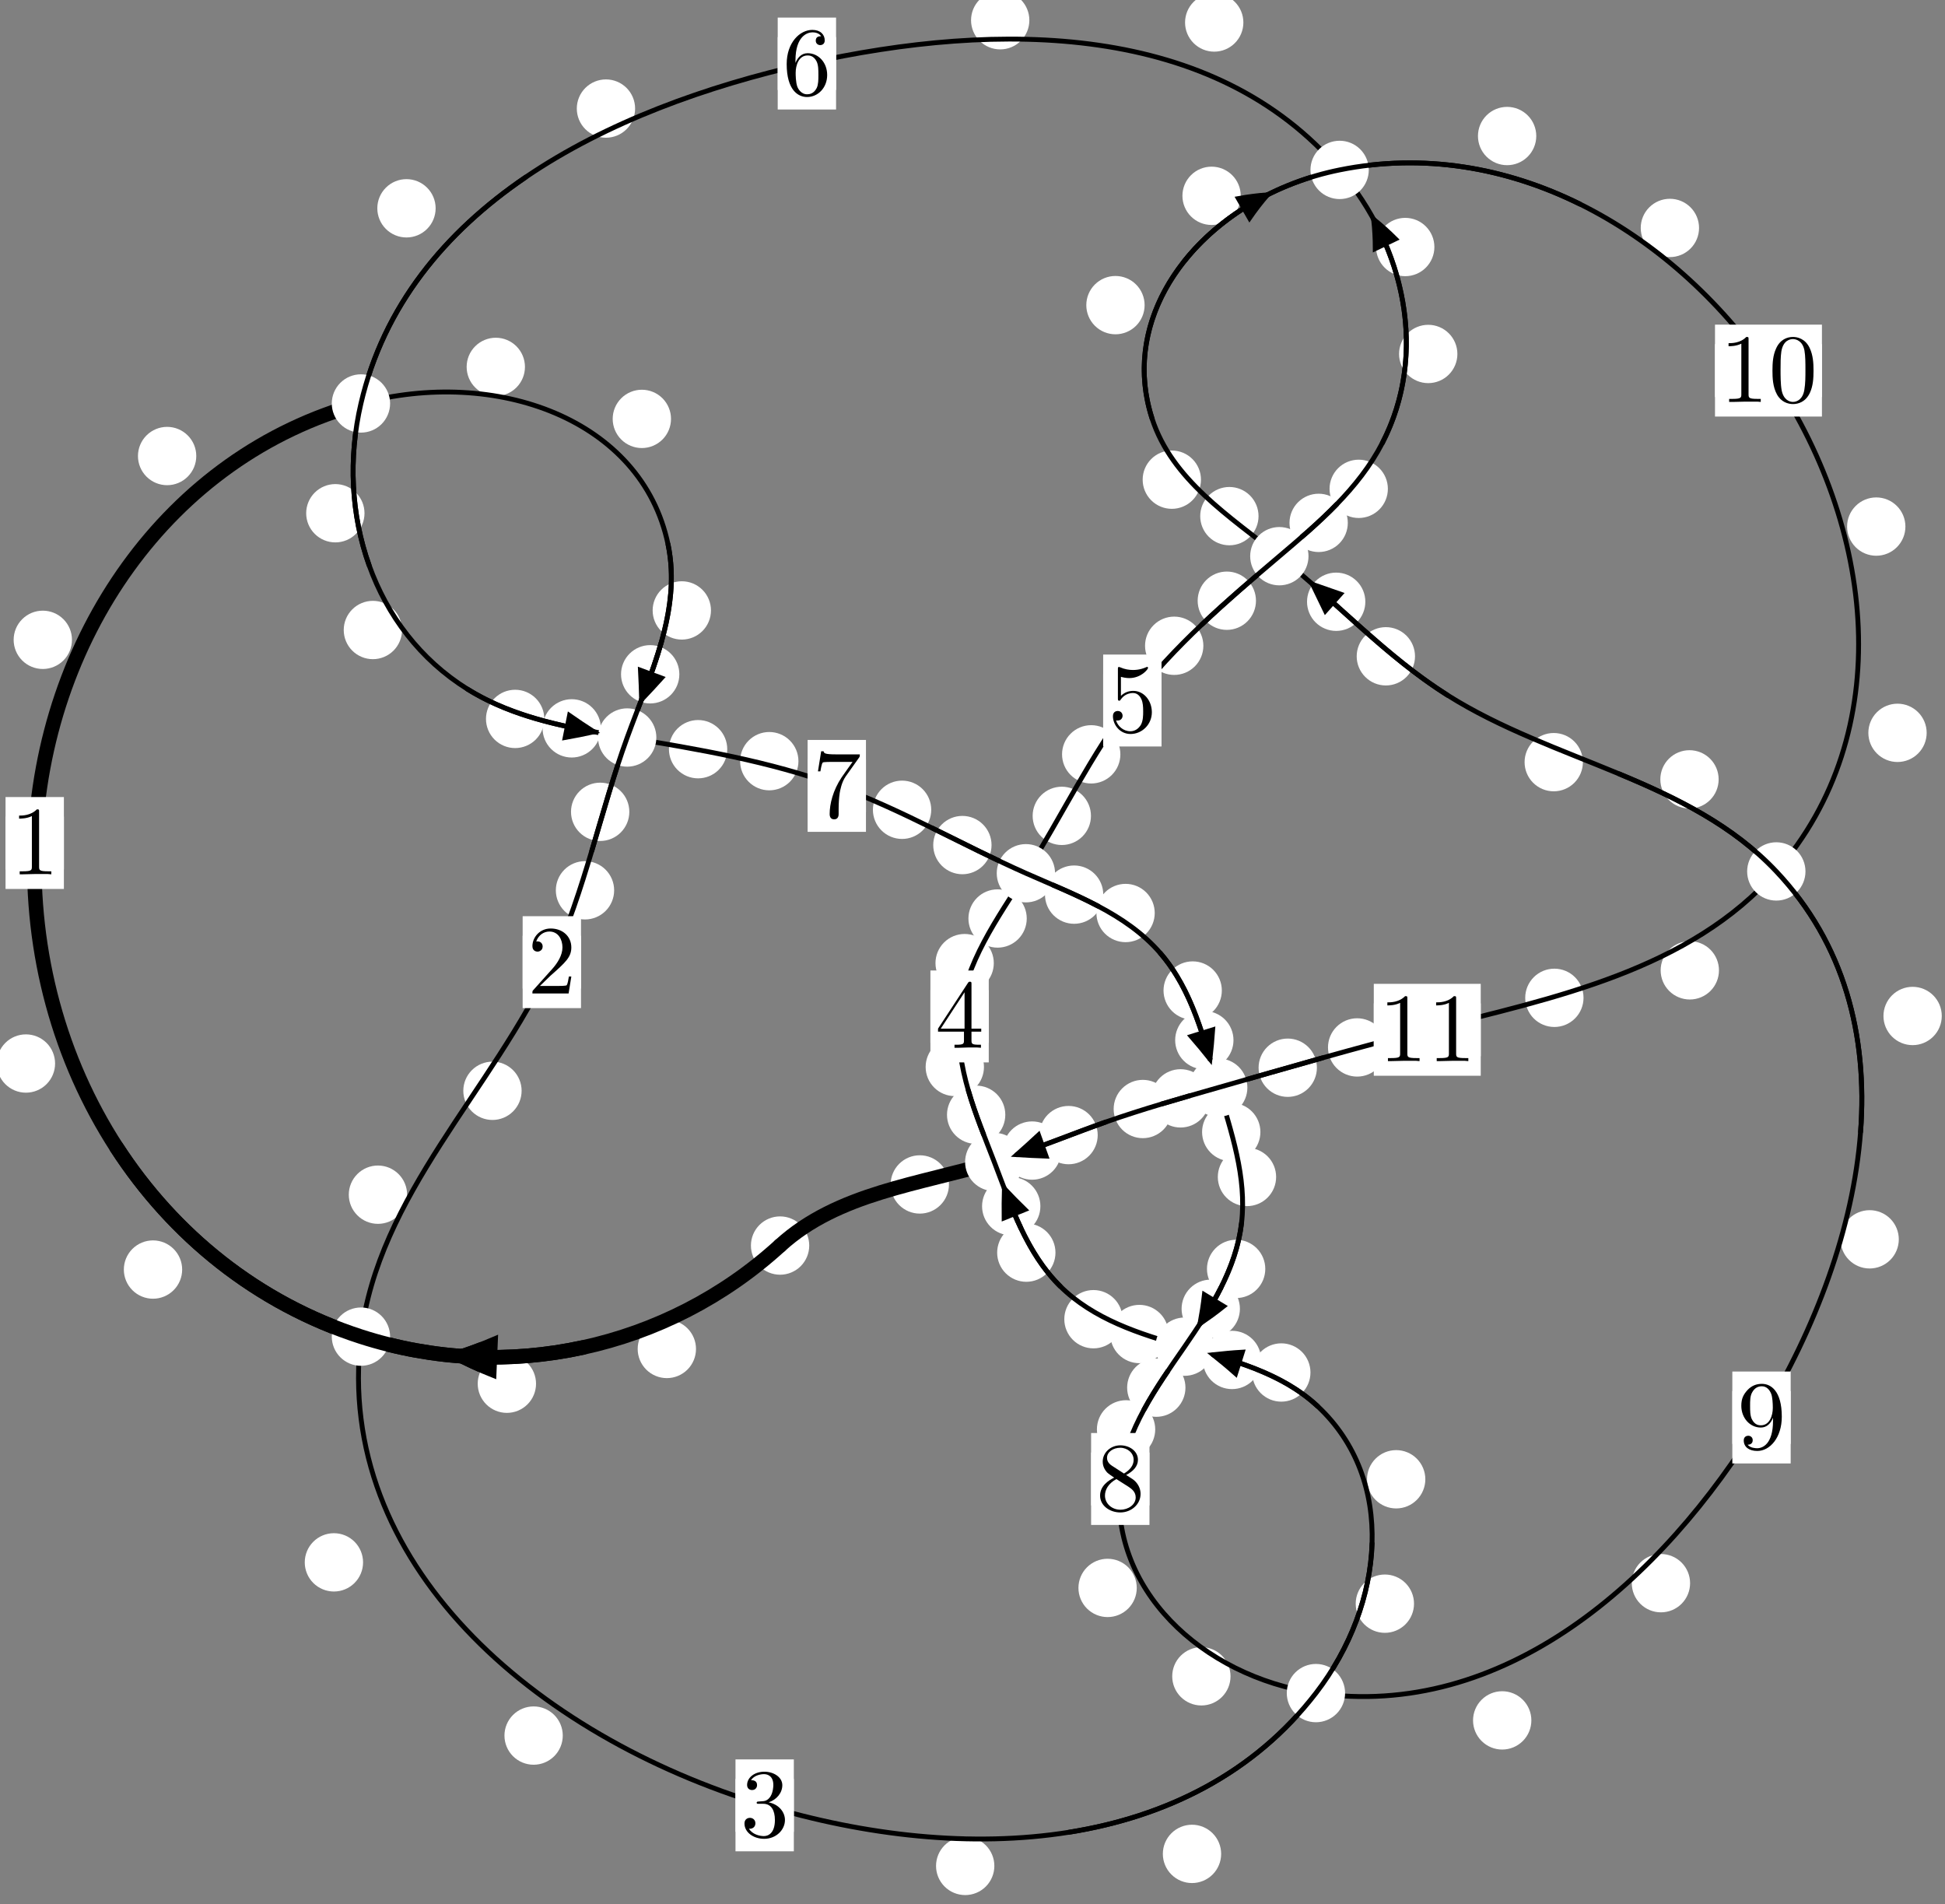 <?xml version="1.0"?>
<!-- Created by MetaPost 1.999 on 2021.07.06:0004 -->
<svg version="1.1" xmlns="http://www.w3.org/2000/svg" xmlns:xlink="http://www.w3.org/1999/xlink" width="199.378" height="195.151" viewBox="0 0 199.378 195.151">
<rect x="0" y="0" width="199.378" height="195.151" fill="#808080" stroke="none"/>
<!-- Original BoundingBox: -37.330490 -57.237350 162.047470 137.914017 -->
  <defs>
    <g transform="scale(0.01,0.01)" id="GLYPHcmr10_48">
      <path style="fill-rule: evenodd;" d="M460 -320C460 -400,455 -480,420 -554C374 -650,292 -666,250 -666C190 -666,117 -640,76 -547C44 -478,39 -400,39 -320C39 -245,43 -155,84 -79C127 2,200 22,249 22C303 22,379 1,423 -94C455 -163,460 -241,460 -320M249 -0C210 -0,151 -25,133 -121C122 -181,122 -273,122 -332C122 -396,122 -462,130 -516C149 -635,224 -644,249 -644C282 -644,348 -626,367 -527C377 -471,377 -395,377 -332C377 -257,377 -189,366 -125C351 -30,294 -0,249 -0"></path>
    </g>
    <g transform="scale(0.01,0.01)" id="GLYPHcmr10_49">
      <path style="fill-rule: evenodd;" d="M294 -640C294 -664,294 -666,271 -666C209 -602,121 -602,89 -602L89 -571C109 -571,168 -571,220 -597L220 -79C220 -43,217 -31,127 -31L95 -31L95 -0L257 -0L130 -3L217 -3L257 -3L297 -3L384 -3L419 -0L419 -31L387 -31C297 -31,294 -42,294 -79"></path>
    </g>
    <g transform="scale(0.01,0.01)" id="GLYPHcmr10_50">
      <path style="fill-rule: evenodd;" d="M127 -77L233 -180C389 -318,449 -372,449 -472C449 -586,359 -666,237 -666C124 -666,50 -574,50 -485C50 -429,100 -429,103 -429C120 -429,155 -441,155 -482C155 -508,137 -534,102 -534C94 -534,92 -534,89 -533C112 -598,166 -635,224 -635C315 -635,358 -554,358 -472C358 -392,308 -313,253 -251L61 -37C50 -26,50 -24,50 -0L421 -0L449 -174L424 -174C419 -144,412 -100,402 -85C395 -77,329 -77,307 -77"></path>
    </g>
    <g transform="scale(0.01,0.01)" id="GLYPHcmr10_51">
      <path style="fill-rule: evenodd;" d="M290 -352C372 -379,430 -449,430 -528C430 -610,342 -666,246 -666C145 -666,69 -606,69 -530C69 -497,91 -478,120 -478C151 -478,171 -500,171 -529C171 -579,124 -579,109 -579C140 -628,206 -641,242 -641C283 -641,338 -619,338 -529C338 -517,336 -459,310 -415C280 -367,246 -364,221 -363C213 -362,189 -360,182 -360C174 -359,167 -358,167 -348C167 -337,174 -337,191 -337L235 -337C317 -337,354 -269,354 -171C354 -35,285 -6,241 -6C198 -6,123 -23,88 -82C123 -77,154 -99,154 -137C154 -173,127 -193,98 -193C74 -193,42 -179,42 -135C42 -44,135 22,244 22C366 22,457 -69,457 -171C457 -253,394 -331,290 -352"></path>
    </g>
    <g transform="scale(0.01,0.01)" id="GLYPHcmr10_52">
      <path style="fill-rule: evenodd;" d="M294 -165L294 -78C294 -42,292 -31,218 -31L197 -31L197 -0L332 -0L238 -3L290 -3L332 -3L374 -3L427 -3L468 -0L468 -31L447 -31C373 -31,371 -42,371 -78L371 -165L471 -165L471 -196L371 -196L371 -651C371 -671,371 -677,355 -677C346 -677,343 -677,335 -665L28 -196L28 -165M300 -196L56 -196L300 -569"></path>
    </g>
    <g transform="scale(0.01,0.01)" id="GLYPHcmr10_53">
      <path style="fill-rule: evenodd;" d="M449 -201C449 -320,367 -420,259 -420C211 -420,168 -404,132 -369L132 -564C152 -558,185 -551,217 -551C340 -551,410 -642,410 -655C410 -661,407 -666,400 -666C399 -666,397 -666,392 -663C372 -654,323 -634,256 -634C216 -634,170 -641,123 -662C115 -665,113 -665,111 -665C101 -665,101 -657,101 -641L101 -345C101 -327,101 -319,115 -319C122 -319,124 -322,128 -328C139 -344,176 -398,257 -398C309 -398,334 -352,342 -334C358 -297,360 -258,360 -208C360 -173,360 -113,336 -71C312 -32,275 -6,229 -6C156 -6,99 -59,82 -118C85 -117,88 -116,99 -116C132 -116,149 -141,149 -165C149 -189,132 -214,99 -214C85 -214,50 -207,50 -161C50 -75,119 22,231 22C347 22,449 -74,449 -201"></path>
    </g>
    <g transform="scale(0.01,0.01)" id="GLYPHcmr10_54">
      <path style="fill-rule: evenodd;" d="M132 -328L132 -352C132 -605,256 -641,307 -641C331 -641,373 -635,395 -601C380 -601,340 -601,340 -556C340 -525,364 -510,386 -510C402 -510,432 -519,432 -558C432 -618,388 -666,305 -666C177 -666,42 -537,42 -316C42 -49,158 22,251 22C362 22,457 -72,457 -204C457 -331,368 -427,257 -427C189 -427,152 -376,132 -328M251 -6C188 -6,158 -66,152 -81C134 -128,134 -208,134 -226C134 -304,166 -404,256 -404C272 -404,318 -404,349 -342C367 -305,367 -254,367 -205C367 -157,367 -107,350 -71C320 -11,274 -6,251 -6"></path>
    </g>
    <g transform="scale(0.01,0.01)" id="GLYPHcmr10_55">
      <path style="fill-rule: evenodd;" d="M476 -609C485 -621,485 -623,485 -644L242 -644C120 -644,118 -657,114 -676L89 -676L56 -470L81 -470C84 -486,93 -549,106 -561C113 -567,191 -567,204 -567L411 -567C400 -551,321 -442,299 -409C209 -274,176 -135,176 -33C176 -23,176 22,222 22C268 22,268 -23,268 -33L268 -84C268 -139,271 -194,279 -248C283 -271,297 -357,341 -419"></path>
    </g>
    <g transform="scale(0.01,0.01)" id="GLYPHcmr10_56">
      <path style="fill-rule: evenodd;" d="M163 -457C117 -487,113 -521,113 -538C113 -599,178 -641,249 -641C322 -641,386 -589,386 -517C386 -460,347 -412,287 -377M309 -362C381 -399,430 -451,430 -517C430 -609,341 -666,250 -666C150 -666,69 -592,69 -499C69 -481,71 -436,113 -389C124 -377,161 -352,186 -335C128 -306,42 -250,42 -151C42 -45,144 22,249 22C362 22,457 -61,457 -168C457 -204,446 -249,408 -291C389 -312,373 -322,309 -362M209 -320L332 -242C360 -223,407 -193,407 -132C407 -58,332 -6,250 -6C164 -6,92 -68,92 -151C92 -209,124 -273,209 -320"></path>
    </g>
    <g transform="scale(0.01,0.01)" id="GLYPHcmr10_57">
      <path style="fill-rule: evenodd;" d="M367 -318L367 -286C367 -52,263 -6,205 -6C188 -6,134 -8,107 -42C151 -42,159 -71,159 -88C159 -119,135 -134,113 -134C97 -134,67 -125,67 -86C67 -19,121 22,206 22C335 22,457 -114,457 -329C457 -598,342 -666,253 -666C198 -666,149 -648,106 -603C65 -558,42 -516,42 -441C42 -316,130 -218,242 -218C303 -218,344 -260,367 -318M243 -241C227 -241,181 -241,150 -304C132 -341,132 -391,132 -440C132 -494,132 -541,153 -578C180 -628,218 -641,253 -641C299 -641,332 -607,349 -562C361 -530,365 -467,365 -421C365 -338,331 -241,243 -241"></path>
    </g>
  </defs>
  <path d="M71.346 138.262C71.346 137.47,71.031 136.71,70.47 136.149C69.91 135.589,69.15 135.274,68.357 135.274C67.564 135.274,66.804 135.589,66.244 136.149C65.683 136.71,65.368 137.47,65.368 138.262C65.368 139.055,65.683 139.815,66.244 140.376C66.804 140.936,67.564 141.251,68.357 141.251C69.15 141.251,69.91 140.936,70.47 140.376C71.031 139.815,71.346 139.055,71.346 138.262Z" style="fill: rgb(100%,100%,100%);stroke: none;"></path>
  <path d="M82.953 127.664C82.953 126.871,82.638 126.111,82.078 125.551C81.517 124.99,80.757 124.675,79.965 124.675C79.172 124.675,78.412 124.99,77.851 125.551C77.291 126.111,76.976 126.871,76.976 127.664C76.976 128.457,77.291 129.217,77.851 129.777C78.412 130.338,79.172 130.653,79.965 130.653C80.757 130.653,81.517 130.338,82.078 129.777C82.638 129.217,82.953 128.457,82.953 127.664Z" style="fill: rgb(100%,100%,100%);stroke: none;"></path>
  <path d="M18.673 130.124C18.673 129.331,18.358 128.571,17.797 128.01C17.237 127.45,16.477 127.135,15.684 127.135C14.891 127.135,14.131 127.45,13.571 128.01C13.01 128.571,12.695 129.331,12.695 130.124C12.695 130.916,13.01 131.677,13.571 132.237C14.131 132.798,14.891 133.113,15.684 133.113C16.477 133.113,17.237 132.798,17.797 132.237C18.358 131.677,18.673 130.916,18.673 130.124Z" style="fill: rgb(100%,100%,100%);stroke: none;"></path>
  <path d="M54.948 141.826C54.948 141.033,54.633 140.273,54.072 139.712C53.512 139.152,52.752 138.837,51.959 138.837C51.166 138.837,50.406 139.152,49.846 139.712C49.285 140.273,48.97 141.033,48.97 141.826C48.97 142.618,49.285 143.378,49.846 143.939C50.406 144.499,51.166 144.814,51.959 144.814C52.752 144.814,53.512 144.499,54.072 143.939C54.633 143.378,54.948 142.618,54.948 141.826Z" style="fill: rgb(100%,100%,100%);stroke: none;"></path>
  <path d="M7.377 65.579C7.377 64.787,7.062 64.026,6.501 63.466C5.941 62.905,5.181 62.59,4.388 62.59C3.595 62.59,2.835 62.905,2.275 63.466C1.714 64.026,1.399 64.787,1.399 65.579C1.399 66.372,1.714 67.132,2.275 67.693C2.835 68.253,3.595 68.568,4.388 68.568C5.181 68.568,5.941 68.253,6.501 67.693C7.062 67.132,7.377 66.372,7.377 65.579Z" style="fill: rgb(100%,100%,100%);stroke: none;"></path>
  <path d="M5.647 109.006C5.647 108.214,5.332 107.454,4.772 106.893C4.211 106.333,3.451 106.018,2.658 106.018C1.866 106.018,1.105 106.333,0.545 106.893C-0.016 107.454,-0.33 108.214,-0.33 109.006C-0.33 109.799,-0.016 110.559,0.545 111.12C1.105 111.68,1.866 111.995,2.658 111.995C3.451 111.995,4.211 111.68,4.772 111.12C5.332 110.559,5.647 109.799,5.647 109.006Z" style="fill: rgb(100%,100%,100%);stroke: none;"></path>
  <path d="M53.812 37.605C53.812 36.812,53.497 36.052,52.937 35.492C52.376 34.931,51.616 34.616,50.824 34.616C50.031 34.616,49.271 34.931,48.71 35.492C48.15 36.052,47.835 36.812,47.835 37.605C47.835 38.398,48.15 39.158,48.71 39.718C49.271 40.279,50.031 40.594,50.824 40.594C51.616 40.594,52.376 40.279,52.937 39.718C53.497 39.158,53.812 38.398,53.812 37.605Z" style="fill: rgb(100%,100%,100%);stroke: none;"></path>
  <path d="M20.12 46.741C20.12 45.948,19.805 45.188,19.244 44.628C18.684 44.067,17.924 43.752,17.131 43.752C16.338 43.752,15.578 44.067,15.018 44.628C14.457 45.188,14.142 45.948,14.142 46.741C14.142 47.534,14.457 48.294,15.018 48.854C15.578 49.415,16.338 49.73,17.131 49.73C17.924 49.73,18.684 49.415,19.244 48.854C19.805 48.294,20.12 47.534,20.12 46.741Z" style="fill: rgb(100%,100%,100%);stroke: none;"></path>
  <path d="M72.88 62.566C72.88 61.773,72.565 61.013,72.004 60.453C71.444 59.892,70.684 59.577,69.891 59.577C69.098 59.577,68.338 59.892,67.778 60.453C67.217 61.013,66.902 61.773,66.902 62.566C66.902 63.359,67.217 64.119,67.778 64.68C68.338 65.24,69.098 65.555,69.891 65.555C70.684 65.555,71.444 65.24,72.004 64.68C72.565 64.119,72.88 63.359,72.88 62.566Z" style="fill: rgb(100%,100%,100%);stroke: none;"></path>
  <path d="M68.784 42.934C68.784 42.142,68.469 41.382,67.909 40.821C67.348 40.261,66.588 39.946,65.795 39.946C65.003 39.946,64.242 40.261,63.682 40.821C63.121 41.382,62.806 42.142,62.806 42.934C62.806 43.727,63.121 44.487,63.682 45.048C64.242 45.608,65.003 45.923,65.795 45.923C66.588 45.923,67.348 45.608,67.909 45.048C68.469 44.487,68.784 43.727,68.784 42.934Z" style="fill: rgb(100%,100%,100%);stroke: none;"></path>
  <path d="M64.511 83.208C64.511 82.416,64.196 81.655,63.635 81.095C63.075 80.534,62.315 80.219,61.522 80.219C60.729 80.219,59.969 80.534,59.409 81.095C58.848 81.655,58.533 82.416,58.533 83.208C58.533 84.001,58.848 84.761,59.409 85.322C59.969 85.882,60.729 86.197,61.522 86.197C62.315 86.197,63.075 85.882,63.635 85.322C64.196 84.761,64.511 84.001,64.511 83.208Z" style="fill: rgb(100%,100%,100%);stroke: none;"></path>
  <path d="M69.639 69.111C69.639 68.318,69.324 67.558,68.763 66.998C68.203 66.437,67.443 66.122,66.65 66.122C65.857 66.122,65.097 66.437,64.537 66.998C63.976 67.558,63.661 68.318,63.661 69.111C63.661 69.904,63.976 70.664,64.537 71.224C65.097 71.785,65.857 72.1,66.65 72.1C67.443 72.1,68.203 71.785,68.763 71.224C69.324 70.664,69.639 69.904,69.639 69.111Z" style="fill: rgb(100%,100%,100%);stroke: none;"></path>
  <path d="M53.47 111.802C53.47 111.009,53.155 110.249,52.595 109.689C52.034 109.128,51.274 108.813,50.482 108.813C49.689 108.813,48.929 109.128,48.368 109.689C47.808 110.249,47.493 111.009,47.493 111.802C47.493 112.595,47.808 113.355,48.368 113.915C48.929 114.476,49.689 114.791,50.482 114.791C51.274 114.791,52.034 114.476,52.595 113.915C53.155 113.355,53.47 112.595,53.47 111.802Z" style="fill: rgb(100%,100%,100%);stroke: none;"></path>
  <path d="M62.955 91.252C62.955 90.46,62.64 89.7,62.08 89.139C61.519 88.579,60.759 88.264,59.966 88.264C59.174 88.264,58.413 88.579,57.853 89.139C57.293 89.7,56.978 90.46,56.978 91.252C56.978 92.045,57.293 92.805,57.853 93.366C58.413 93.926,59.174 94.241,59.966 94.241C60.759 94.241,61.519 93.926,62.08 93.366C62.64 92.805,62.955 92.045,62.955 91.252Z" style="fill: rgb(100%,100%,100%);stroke: none;"></path>
  <path d="M37.217 160.134C37.217 159.342,36.902 158.582,36.342 158.021C35.782 157.461,35.021 157.146,34.229 157.146C33.436 157.146,32.676 157.461,32.115 158.021C31.555 158.582,31.24 159.342,31.24 160.134C31.24 160.927,31.555 161.687,32.115 162.248C32.676 162.808,33.436 163.123,34.229 163.123C35.021 163.123,35.782 162.808,36.342 162.248C36.902 161.687,37.217 160.927,37.217 160.134Z" style="fill: rgb(100%,100%,100%);stroke: none;"></path>
  <path d="M41.732 122.45C41.732 121.657,41.417 120.897,40.856 120.337C40.296 119.776,39.536 119.461,38.743 119.461C37.95 119.461,37.19 119.776,36.63 120.337C36.069 120.897,35.754 121.657,35.754 122.45C35.754 123.243,36.069 124.003,36.63 124.563C37.19 125.124,37.95 125.439,38.743 125.439C39.536 125.439,40.296 125.124,40.856 124.563C41.417 124.003,41.732 123.243,41.732 122.45Z" style="fill: rgb(100%,100%,100%);stroke: none;"></path>
  <path d="M101.929 191.249C101.929 190.456,101.614 189.696,101.054 189.135C100.493 188.575,99.733 188.26,98.941 188.26C98.148 188.26,97.388 188.575,96.827 189.135C96.267 189.696,95.952 190.456,95.952 191.249C95.952 192.041,96.267 192.801,96.827 193.362C97.388 193.922,98.148 194.237,98.941 194.237C99.733 194.237,100.493 193.922,101.054 193.362C101.614 192.801,101.929 192.041,101.929 191.249Z" style="fill: rgb(100%,100%,100%);stroke: none;"></path>
  <path d="M57.688 177.888C57.688 177.096,57.373 176.336,56.813 175.775C56.252 175.215,55.492 174.9,54.7 174.9C53.907 174.9,53.147 175.215,52.586 175.775C52.026 176.336,51.711 177.096,51.711 177.888C51.711 178.681,52.026 179.441,52.586 180.002C53.147 180.562,53.907 180.877,54.7 180.877C55.492 180.877,56.252 180.562,56.813 180.002C57.373 179.441,57.688 178.681,57.688 177.888Z" style="fill: rgb(100%,100%,100%);stroke: none;"></path>
  <path d="M144.948 164.37C144.948 163.577,144.633 162.817,144.073 162.256C143.512 161.696,142.752 161.381,141.959 161.381C141.167 161.381,140.407 161.696,139.846 162.256C139.286 162.817,138.971 163.577,138.971 164.37C138.971 165.162,139.286 165.922,139.846 166.483C140.407 167.043,141.167 167.358,141.959 167.358C142.752 167.358,143.512 167.043,144.073 166.483C144.633 165.922,144.948 165.162,144.948 164.37Z" style="fill: rgb(100%,100%,100%);stroke: none;"></path>
  <path d="M125.178 190.015C125.178 189.222,124.863 188.462,124.303 187.902C123.742 187.341,122.982 187.026,122.189 187.026C121.397 187.026,120.637 187.341,120.076 187.902C119.516 188.462,119.201 189.222,119.201 190.015C119.201 190.808,119.516 191.568,120.076 192.128C120.637 192.689,121.397 193.004,122.189 193.004C122.982 193.004,123.742 192.689,124.303 192.128C124.863 191.568,125.178 190.808,125.178 190.015Z" style="fill: rgb(100%,100%,100%);stroke: none;"></path>
  <path d="M134.333 140.674C134.333 139.881,134.018 139.121,133.457 138.561C132.897 138,132.137 137.685,131.344 137.685C130.551 137.685,129.791 138,129.231 138.561C128.67 139.121,128.355 139.881,128.355 140.674C128.355 141.467,128.67 142.227,129.231 142.787C129.791 143.348,130.551 143.663,131.344 143.663C132.137 143.663,132.897 143.348,133.457 142.787C134.018 142.227,134.333 141.467,134.333 140.674Z" style="fill: rgb(100%,100%,100%);stroke: none;"></path>
  <path d="M146.108 151.619C146.108 150.826,145.793 150.066,145.233 149.506C144.672 148.945,143.912 148.63,143.119 148.63C142.327 148.63,141.567 148.945,141.006 149.506C140.446 150.066,140.131 150.826,140.131 151.619C140.131 152.412,140.446 153.172,141.006 153.732C141.567 154.293,142.327 154.608,143.119 154.608C143.912 154.608,144.672 154.293,145.233 153.732C145.793 153.172,146.108 152.412,146.108 151.619Z" style="fill: rgb(100%,100%,100%);stroke: none;"></path>
  <path d="M119.786 136.731C119.786 135.938,119.471 135.178,118.911 134.618C118.35 134.057,117.59 133.742,116.798 133.742C116.005 133.742,115.245 134.057,114.684 134.618C114.124 135.178,113.809 135.938,113.809 136.731C113.809 137.524,114.124 138.284,114.684 138.844C115.245 139.405,116.005 139.72,116.798 139.72C117.59 139.72,118.35 139.405,118.911 138.844C119.471 138.284,119.786 137.524,119.786 136.731Z" style="fill: rgb(100%,100%,100%);stroke: none;"></path>
  <path d="M129.281 139.388C129.281 138.596,128.966 137.836,128.405 137.275C127.845 136.715,127.085 136.4,126.292 136.4C125.499 136.4,124.739 136.715,124.179 137.275C123.618 137.836,123.303 138.596,123.303 139.388C123.303 140.181,123.618 140.941,124.179 141.502C124.739 142.062,125.499 142.377,126.292 142.377C127.085 142.377,127.845 142.062,128.405 141.502C128.966 140.941,129.281 140.181,129.281 139.388Z" style="fill: rgb(100%,100%,100%);stroke: none;"></path>
  <path d="M108.194 128.391C108.194 127.598,107.879 126.838,107.319 126.277C106.758 125.717,105.998 125.402,105.205 125.402C104.413 125.402,103.653 125.717,103.092 126.277C102.532 126.838,102.217 127.598,102.217 128.391C102.217 129.183,102.532 129.943,103.092 130.504C103.653 131.064,104.413 131.379,105.205 131.379C105.998 131.379,106.758 131.064,107.319 130.504C107.879 129.943,108.194 129.183,108.194 128.391Z" style="fill: rgb(100%,100%,100%);stroke: none;"></path>
  <path d="M115.078 135.212C115.078 134.419,114.763 133.659,114.202 133.099C113.642 132.538,112.882 132.223,112.089 132.223C111.296 132.223,110.536 132.538,109.976 133.099C109.415 133.659,109.1 134.419,109.1 135.212C109.1 136.005,109.415 136.765,109.976 137.325C110.536 137.886,111.296 138.201,112.089 138.201C112.882 138.201,113.642 137.886,114.202 137.325C114.763 136.765,115.078 136.005,115.078 135.212Z" style="fill: rgb(100%,100%,100%);stroke: none;"></path>
  <path d="M103.052 114.257C103.052 113.465,102.737 112.705,102.177 112.144C101.616 111.584,100.856 111.269,100.063 111.269C99.271 111.269,98.51 111.584,97.95 112.144C97.39 112.705,97.075 113.465,97.075 114.257C97.075 115.05,97.39 115.81,97.95 116.371C98.51 116.931,99.271 117.246,100.063 117.246C100.856 117.246,101.616 116.931,102.177 116.371C102.737 115.81,103.052 115.05,103.052 114.257Z" style="fill: rgb(100%,100%,100%);stroke: none;"></path>
  <path d="M106.648 123.632C106.648 122.839,106.333 122.079,105.772 121.519C105.212 120.958,104.452 120.643,103.659 120.643C102.866 120.643,102.106 120.958,101.546 121.519C100.985 122.079,100.67 122.839,100.67 123.632C100.67 124.425,100.985 125.185,101.546 125.745C102.106 126.306,102.866 126.621,103.659 126.621C104.452 126.621,105.212 126.306,105.772 125.745C106.333 125.185,106.648 124.425,106.648 123.632Z" style="fill: rgb(100%,100%,100%);stroke: none;"></path>
  <path d="M101.872 98.715C101.872 97.923,101.557 97.162,100.996 96.602C100.436 96.042,99.676 95.727,98.883 95.727C98.09 95.727,97.33 96.042,96.77 96.602C96.209 97.162,95.894 97.923,95.894 98.715C95.894 99.508,96.209 100.268,96.77 100.829C97.33 101.389,98.09 101.704,98.883 101.704C99.676 101.704,100.436 101.389,100.996 100.829C101.557 100.268,101.872 99.508,101.872 98.715Z" style="fill: rgb(100%,100%,100%);stroke: none;"></path>
  <path d="M100.864 109.358C100.864 108.566,100.549 107.805,99.988 107.245C99.428 106.684,98.668 106.37,97.875 106.37C97.082 106.37,96.322 106.684,95.762 107.245C95.201 107.805,94.886 108.566,94.886 109.358C94.886 110.151,95.201 110.911,95.762 111.472C96.322 112.032,97.082 112.347,97.875 112.347C98.668 112.347,99.428 112.032,99.988 111.472C100.549 110.911,100.864 110.151,100.864 109.358Z" style="fill: rgb(100%,100%,100%);stroke: none;"></path>
  <path d="M111.832 83.621C111.832 82.829,111.517 82.069,110.957 81.508C110.396 80.948,109.636 80.633,108.844 80.633C108.051 80.633,107.291 80.948,106.73 81.508C106.17 82.069,105.855 82.829,105.855 83.621C105.855 84.414,106.17 85.174,106.73 85.735C107.291 86.295,108.051 86.61,108.844 86.61C109.636 86.61,110.396 86.295,110.957 85.735C111.517 85.174,111.832 84.414,111.832 83.621Z" style="fill: rgb(100%,100%,100%);stroke: none;"></path>
  <path d="M105.25 94.141C105.25 93.349,104.935 92.589,104.375 92.028C103.814 91.468,103.054 91.153,102.261 91.153C101.469 91.153,100.708 91.468,100.148 92.028C99.587 92.589,99.272 93.349,99.272 94.141C99.272 94.934,99.587 95.694,100.148 96.255C100.708 96.815,101.469 97.13,102.261 97.13C103.054 97.13,103.814 96.815,104.375 96.255C104.935 95.694,105.25 94.934,105.25 94.141Z" style="fill: rgb(100%,100%,100%);stroke: none;"></path>
  <path d="M123.354 66.189C123.354 65.396,123.039 64.636,122.478 64.075C121.918 63.515,121.158 63.2,120.365 63.2C119.572 63.2,118.812 63.515,118.252 64.075C117.691 64.636,117.376 65.396,117.376 66.189C117.376 66.981,117.691 67.742,118.252 68.302C118.812 68.862,119.572 69.177,120.365 69.177C121.158 69.177,121.918 68.862,122.478 68.302C123.039 67.742,123.354 66.981,123.354 66.189Z" style="fill: rgb(100%,100%,100%);stroke: none;"></path>
  <path d="M114.847 77.316C114.847 76.523,114.532 75.763,113.971 75.203C113.411 74.642,112.651 74.327,111.858 74.327C111.065 74.327,110.305 74.642,109.745 75.203C109.184 75.763,108.869 76.523,108.869 77.316C108.869 78.109,109.184 78.869,109.745 79.429C110.305 79.99,111.065 80.305,111.858 80.305C112.651 80.305,113.411 79.99,113.971 79.429C114.532 78.869,114.847 78.109,114.847 77.316Z" style="fill: rgb(100%,100%,100%);stroke: none;"></path>
  <path d="M138.161 53.592C138.161 52.799,137.846 52.039,137.286 51.479C136.725 50.918,135.965 50.603,135.173 50.603C134.38 50.603,133.62 50.918,133.059 51.479C132.499 52.039,132.184 52.799,132.184 53.592C132.184 54.385,132.499 55.145,133.059 55.705C133.62 56.266,134.38 56.581,135.173 56.581C135.965 56.581,136.725 56.266,137.286 55.705C137.846 55.145,138.161 54.385,138.161 53.592Z" style="fill: rgb(100%,100%,100%);stroke: none;"></path>
  <path d="M128.747 61.571C128.747 60.778,128.432 60.018,127.872 59.458C127.311 58.897,126.551 58.582,125.759 58.582C124.966 58.582,124.206 58.897,123.645 59.458C123.085 60.018,122.77 60.778,122.77 61.571C122.77 62.364,123.085 63.124,123.645 63.684C124.206 64.245,124.966 64.56,125.759 64.56C126.551 64.56,127.311 64.245,127.872 63.684C128.432 63.124,128.747 62.364,128.747 61.571Z" style="fill: rgb(100%,100%,100%);stroke: none;"></path>
  <path d="M149.394 36.28C149.394 35.487,149.079 34.727,148.518 34.167C147.958 33.606,147.198 33.291,146.405 33.291C145.612 33.291,144.852 33.606,144.292 34.167C143.731 34.727,143.416 35.487,143.416 36.28C143.416 37.073,143.731 37.833,144.292 38.393C144.852 38.954,145.612 39.269,146.405 39.269C147.198 39.269,147.958 38.954,148.518 38.393C149.079 37.833,149.394 37.073,149.394 36.28Z" style="fill: rgb(100%,100%,100%);stroke: none;"></path>
  <path d="M142.268 50.104C142.268 49.311,141.953 48.551,141.392 47.99C140.832 47.43,140.072 47.115,139.279 47.115C138.486 47.115,137.726 47.43,137.166 47.99C136.605 48.551,136.29 49.311,136.29 50.104C136.29 50.896,136.605 51.657,137.166 52.217C137.726 52.777,138.486 53.092,139.279 53.092C140.072 53.092,140.832 52.777,141.392 52.217C141.953 51.657,142.268 50.896,142.268 50.104Z" style="fill: rgb(100%,100%,100%);stroke: none;"></path>
  <path d="M127.456 2.306C127.456 1.514,127.141 0.754,126.58 0.193C126.02 -0.367,125.26 -0.682,124.467 -0.682C123.674 -0.682,122.914 -0.367,122.354 0.193C121.793 0.754,121.478 1.514,121.478 2.306C121.478 3.099,121.793 3.859,122.354 4.42C122.914 4.98,123.674 5.295,124.467 5.295C125.26 5.295,126.02 4.98,126.58 4.42C127.141 3.859,127.456 3.099,127.456 2.306Z" style="fill: rgb(100%,100%,100%);stroke: none;"></path>
  <path d="M147.036 25.319C147.036 24.526,146.721 23.766,146.161 23.206C145.601 22.645,144.84 22.33,144.048 22.33C143.255 22.33,142.495 22.645,141.934 23.206C141.374 23.766,141.059 24.526,141.059 25.319C141.059 26.112,141.374 26.872,141.934 27.432C142.495 27.993,143.255 28.308,144.048 28.308C144.84 28.308,145.601 27.993,146.161 27.432C146.721 26.872,147.036 26.112,147.036 25.319Z" style="fill: rgb(100%,100%,100%);stroke: none;"></path>
  <path d="M65.104 11.128C65.104 10.335,64.789 9.575,64.229 9.014C63.668 8.454,62.908 8.139,62.115 8.139C61.323 8.139,60.563 8.454,60.002 9.014C59.442 9.575,59.127 10.335,59.127 11.128C59.127 11.92,59.442 12.68,60.002 13.241C60.563 13.801,61.323 14.116,62.115 14.116C62.908 14.116,63.668 13.801,64.229 13.241C64.789 12.68,65.104 11.92,65.104 11.128Z" style="fill: rgb(100%,100%,100%);stroke: none;"></path>
  <path d="M105.518 2.075C105.518 1.282,105.203 0.522,104.642 -0.039C104.082 -0.599,103.322 -0.914,102.529 -0.914C101.736 -0.914,100.976 -0.599,100.416 -0.039C99.855 0.522,99.54 1.282,99.54 2.075C99.54 2.867,99.855 3.628,100.416 4.188C100.976 4.749,101.736 5.063,102.529 5.063C103.322 5.063,104.082 4.749,104.642 4.188C105.203 3.628,105.518 2.867,105.518 2.075Z" style="fill: rgb(100%,100%,100%);stroke: none;"></path>
  <path d="M37.364 52.605C37.364 51.812,37.049 51.052,36.488 50.492C35.928 49.931,35.168 49.616,34.375 49.616C33.582 49.616,32.822 49.931,32.262 50.492C31.701 51.052,31.386 51.812,31.386 52.605C31.386 53.398,31.701 54.158,32.262 54.718C32.822 55.279,33.582 55.594,34.375 55.594C35.168 55.594,35.928 55.279,36.488 54.718C37.049 54.158,37.364 53.398,37.364 52.605Z" style="fill: rgb(100%,100%,100%);stroke: none;"></path>
  <path d="M44.656 21.35C44.656 20.557,44.341 19.797,43.78 19.237C43.22 18.676,42.46 18.361,41.667 18.361C40.874 18.361,40.114 18.676,39.554 19.237C38.993 19.797,38.678 20.557,38.678 21.35C38.678 22.143,38.993 22.903,39.554 23.463C40.114 24.024,40.874 24.339,41.667 24.339C42.46 24.339,43.22 24.024,43.78 23.463C44.341 22.903,44.656 22.143,44.656 21.35Z" style="fill: rgb(100%,100%,100%);stroke: none;"></path>
  <path d="M55.794 73.685C55.794 72.893,55.479 72.132,54.919 71.572C54.358 71.012,53.598 70.697,52.805 70.697C52.013 70.697,51.253 71.012,50.692 71.572C50.132 72.132,49.817 72.893,49.817 73.685C49.817 74.478,50.132 75.238,50.692 75.799C51.253 76.359,52.013 76.674,52.805 76.674C53.598 76.674,54.358 76.359,54.919 75.799C55.479 75.238,55.794 74.478,55.794 73.685Z" style="fill: rgb(100%,100%,100%);stroke: none;"></path>
  <path d="M41.212 64.573C41.212 63.78,40.897 63.02,40.337 62.46C39.776 61.899,39.016 61.584,38.223 61.584C37.431 61.584,36.67 61.899,36.11 62.46C35.55 63.02,35.235 63.78,35.235 64.573C35.235 65.366,35.55 66.126,36.11 66.686C36.67 67.247,37.431 67.562,38.223 67.562C39.016 67.562,39.776 67.247,40.337 66.686C40.897 66.126,41.212 65.366,41.212 64.573Z" style="fill: rgb(100%,100%,100%);stroke: none;"></path>
  <path d="M74.549 76.788C74.549 75.996,74.234 75.235,73.674 74.675C73.113 74.115,72.353 73.8,71.56 73.8C70.768 73.8,70.008 74.115,69.447 74.675C68.887 75.235,68.572 75.996,68.572 76.788C68.572 77.581,68.887 78.341,69.447 78.902C70.008 79.462,70.768 79.777,71.56 79.777C72.353 79.777,73.113 79.462,73.674 78.902C74.234 78.341,74.549 77.581,74.549 76.788Z" style="fill: rgb(100%,100%,100%);stroke: none;"></path>
  <path d="M61.595 74.654C61.595 73.861,61.28 73.101,60.719 72.54C60.159 71.98,59.399 71.665,58.606 71.665C57.813 71.665,57.053 71.98,56.493 72.54C55.932 73.101,55.617 73.861,55.617 74.654C55.617 75.446,55.932 76.207,56.493 76.767C57.053 77.327,57.813 77.642,58.606 77.642C59.399 77.642,60.159 77.327,60.719 76.767C61.28 76.207,61.595 75.446,61.595 74.654Z" style="fill: rgb(100%,100%,100%);stroke: none;"></path>
  <path d="M95.458 82.999C95.458 82.206,95.143 81.446,94.582 80.886C94.022 80.325,93.262 80.01,92.469 80.01C91.676 80.01,90.916 80.325,90.356 80.886C89.795 81.446,89.48 82.206,89.48 82.999C89.48 83.792,89.795 84.552,90.356 85.112C90.916 85.673,91.676 85.988,92.469 85.988C93.262 85.988,94.022 85.673,94.582 85.112C95.143 84.552,95.458 83.792,95.458 82.999Z" style="fill: rgb(100%,100%,100%);stroke: none;"></path>
  <path d="M81.846 78.016C81.846 77.223,81.531 76.463,80.97 75.903C80.41 75.342,79.65 75.027,78.857 75.027C78.064 75.027,77.304 75.342,76.744 75.903C76.183 76.463,75.868 77.223,75.868 78.016C75.868 78.809,76.183 79.569,76.744 80.13C77.304 80.69,78.064 81.005,78.857 81.005C79.65 81.005,80.41 80.69,80.97 80.13C81.531 79.569,81.846 78.809,81.846 78.016Z" style="fill: rgb(100%,100%,100%);stroke: none;"></path>
  <path d="M113.095 91.696C113.095 90.903,112.78 90.143,112.22 89.583C111.659 89.022,110.899 88.707,110.107 88.707C109.314 88.707,108.554 89.022,107.993 89.583C107.433 90.143,107.118 90.903,107.118 91.696C107.118 92.489,107.433 93.249,107.993 93.809C108.554 94.37,109.314 94.685,110.107 94.685C110.899 94.685,111.659 94.37,112.22 93.809C112.78 93.249,113.095 92.489,113.095 91.696Z" style="fill: rgb(100%,100%,100%);stroke: none;"></path>
  <path d="M101.641 86.616C101.641 85.823,101.326 85.063,100.766 84.503C100.205 83.942,99.445 83.627,98.652 83.627C97.86 83.627,97.099 83.942,96.539 84.503C95.978 85.063,95.664 85.823,95.664 86.616C95.664 87.409,95.978 88.169,96.539 88.729C97.099 89.29,97.86 89.605,98.652 89.605C99.445 89.605,100.205 89.29,100.766 88.729C101.326 88.169,101.641 87.409,101.641 86.616Z" style="fill: rgb(100%,100%,100%);stroke: none;"></path>
  <path d="M125.248 101.524C125.248 100.731,124.933 99.971,124.373 99.41C123.812 98.85,123.052 98.535,122.259 98.535C121.467 98.535,120.707 98.85,120.146 99.41C119.586 99.971,119.271 100.731,119.271 101.524C119.271 102.316,119.586 103.077,120.146 103.637C120.707 104.198,121.467 104.512,122.259 104.512C123.052 104.512,123.812 104.198,124.373 103.637C124.933 103.077,125.248 102.316,125.248 101.524Z" style="fill: rgb(100%,100%,100%);stroke: none;"></path>
  <path d="M118.369 93.58C118.369 92.787,118.054 92.027,117.494 91.466C116.933 90.906,116.173 90.591,115.38 90.591C114.588 90.591,113.827 90.906,113.267 91.466C112.706 92.027,112.392 92.787,112.392 93.58C112.392 94.372,112.706 95.132,113.267 95.693C113.827 96.253,114.588 96.568,115.38 96.568C116.173 96.568,116.933 96.253,117.494 95.693C118.054 95.132,118.369 94.372,118.369 93.58Z" style="fill: rgb(100%,100%,100%);stroke: none;"></path>
  <path d="M129.201 116.029C129.201 115.236,128.886 114.476,128.325 113.916C127.765 113.355,127.005 113.04,126.212 113.04C125.419 113.04,124.659 113.355,124.099 113.916C123.538 114.476,123.223 115.236,123.223 116.029C123.223 116.822,123.538 117.582,124.099 118.142C124.659 118.703,125.419 119.018,126.212 119.018C127.005 119.018,127.765 118.703,128.325 118.142C128.886 117.582,129.201 116.822,129.201 116.029Z" style="fill: rgb(100%,100%,100%);stroke: none;"></path>
  <path d="M126.442 106.61C126.442 105.818,126.127 105.058,125.566 104.497C125.006 103.937,124.246 103.622,123.453 103.622C122.66 103.622,121.9 103.937,121.34 104.497C120.779 105.058,120.464 105.818,120.464 106.61C120.464 107.403,120.779 108.163,121.34 108.724C121.9 109.284,122.66 109.599,123.453 109.599C124.246 109.599,125.006 109.284,125.566 108.724C126.127 108.163,126.442 107.403,126.442 106.61Z" style="fill: rgb(100%,100%,100%);stroke: none;"></path>
  <path d="M129.702 130.057C129.702 129.264,129.387 128.504,128.826 127.944C128.266 127.383,127.506 127.068,126.713 127.068C125.92 127.068,125.16 127.383,124.6 127.944C124.039 128.504,123.724 129.264,123.724 130.057C123.724 130.85,124.039 131.61,124.6 132.17C125.16 132.731,125.92 133.046,126.713 133.046C127.506 133.046,128.266 132.731,128.826 132.17C129.387 131.61,129.702 130.85,129.702 130.057Z" style="fill: rgb(100%,100%,100%);stroke: none;"></path>
  <path d="M130.813 120.633C130.813 119.84,130.498 119.08,129.938 118.52C129.377 117.959,128.617 117.644,127.824 117.644C127.032 117.644,126.272 117.959,125.711 118.52C125.151 119.08,124.836 119.84,124.836 120.633C124.836 121.426,125.151 122.186,125.711 122.746C126.272 123.307,127.032 123.622,127.824 123.622C128.617 123.622,129.377 123.307,129.938 122.746C130.498 122.186,130.813 121.426,130.813 120.633Z" style="fill: rgb(100%,100%,100%);stroke: none;"></path>
  <path d="M121.518 142.229C121.518 141.437,121.204 140.676,120.643 140.116C120.083 139.555,119.322 139.24,118.53 139.24C117.737 139.24,116.977 139.555,116.416 140.116C115.856 140.676,115.541 141.437,115.541 142.229C115.541 143.022,115.856 143.782,116.416 144.343C116.977 144.903,117.737 145.218,118.53 145.218C119.322 145.218,120.083 144.903,120.643 144.343C121.204 143.782,121.518 143.022,121.518 142.229Z" style="fill: rgb(100%,100%,100%);stroke: none;"></path>
  <path d="M127.101 134.143C127.101 133.351,126.786 132.591,126.225 132.03C125.665 131.47,124.905 131.155,124.112 131.155C123.319 131.155,122.559 131.47,121.999 132.03C121.438 132.591,121.123 133.351,121.123 134.143C121.123 134.936,121.438 135.696,121.999 136.257C122.559 136.817,123.319 137.132,124.112 137.132C124.905 137.132,125.665 136.817,126.225 136.257C126.786 135.696,127.101 134.936,127.101 134.143Z" style="fill: rgb(100%,100%,100%);stroke: none;"></path>
  <path d="M116.527 162.755C116.527 161.962,116.212 161.202,115.651 160.641C115.091 160.081,114.331 159.766,113.538 159.766C112.745 159.766,111.985 160.081,111.424 160.641C110.864 161.202,110.549 161.962,110.549 162.755C110.549 163.547,110.864 164.307,111.424 164.868C111.985 165.428,112.745 165.743,113.538 165.743C114.331 165.743,115.091 165.428,115.651 164.868C116.212 164.307,116.527 163.547,116.527 162.755Z" style="fill: rgb(100%,100%,100%);stroke: none;"></path>
  <path d="M118.419 146.503C118.419 145.711,118.104 144.951,117.544 144.39C116.983 143.83,116.223 143.515,115.431 143.515C114.638 143.515,113.878 143.83,113.317 144.39C112.757 144.951,112.442 145.711,112.442 146.503C112.442 147.296,112.757 148.056,113.317 148.617C113.878 149.177,114.638 149.492,115.431 149.492C116.223 149.492,116.983 149.177,117.544 148.617C118.104 148.056,118.419 147.296,118.419 146.503Z" style="fill: rgb(100%,100%,100%);stroke: none;"></path>
  <path d="M156.977 176.332C156.977 175.539,156.662 174.779,156.101 174.219C155.541 173.658,154.781 173.343,153.988 173.343C153.195 173.343,152.435 173.658,151.875 174.219C151.314 174.779,150.999 175.539,150.999 176.332C150.999 177.125,151.314 177.885,151.875 178.445C152.435 179.006,153.195 179.321,153.988 179.321C154.781 179.321,155.541 179.006,156.101 178.445C156.662 177.885,156.977 177.125,156.977 176.332Z" style="fill: rgb(100%,100%,100%);stroke: none;"></path>
  <path d="M126.139 171.814C126.139 171.021,125.824 170.261,125.264 169.701C124.703 169.14,123.943 168.825,123.15 168.825C122.358 168.825,121.598 169.14,121.037 169.701C120.477 170.261,120.162 171.021,120.162 171.814C120.162 172.607,120.477 173.367,121.037 173.927C121.598 174.488,122.358 174.803,123.15 174.803C123.943 174.803,124.703 174.488,125.264 173.927C125.824 173.367,126.139 172.607,126.139 171.814Z" style="fill: rgb(100%,100%,100%);stroke: none;"></path>
  <path d="M194.642 127.025C194.642 126.233,194.327 125.473,193.767 124.912C193.206 124.352,192.446 124.037,191.653 124.037C190.861 124.037,190.1 124.352,189.54 124.912C188.979 125.473,188.664 126.233,188.664 127.025C188.664 127.818,188.979 128.578,189.54 129.139C190.1 129.699,190.861 130.014,191.653 130.014C192.446 130.014,193.206 129.699,193.767 129.139C194.327 128.578,194.642 127.818,194.642 127.025Z" style="fill: rgb(100%,100%,100%);stroke: none;"></path>
  <path d="M173.248 162.269C173.248 161.476,172.933 160.716,172.373 160.156C171.812 159.595,171.052 159.28,170.259 159.28C169.467 159.28,168.707 159.595,168.146 160.156C167.586 160.716,167.271 161.476,167.271 162.269C167.271 163.062,167.586 163.822,168.146 164.382C168.707 164.943,169.467 165.258,170.259 165.258C171.052 165.258,171.812 164.943,172.373 164.382C172.933 163.822,173.248 163.062,173.248 162.269Z" style="fill: rgb(100%,100%,100%);stroke: none;"></path>
  <path d="M176.175 79.881C176.175 79.088,175.86 78.328,175.299 77.767C174.739 77.207,173.978 76.892,173.186 76.892C172.393 76.892,171.633 77.207,171.072 77.767C170.512 78.328,170.197 79.088,170.197 79.881C170.197 80.673,170.512 81.434,171.072 81.994C171.633 82.555,172.393 82.87,173.186 82.87C173.978 82.87,174.739 82.555,175.299 81.994C175.86 81.434,176.175 80.673,176.175 79.881Z" style="fill: rgb(100%,100%,100%);stroke: none;"></path>
  <path d="M199.047 104.133C199.047 103.34,198.733 102.58,198.172 102.02C197.612 101.459,196.851 101.144,196.059 101.144C195.266 101.144,194.506 101.459,193.945 102.02C193.385 102.58,193.07 103.34,193.07 104.133C193.07 104.926,193.385 105.686,193.945 106.246C194.506 106.807,195.266 107.122,196.059 107.122C196.851 107.122,197.612 106.807,198.172 106.246C198.733 105.686,199.047 104.926,199.047 104.133Z" style="fill: rgb(100%,100%,100%);stroke: none;"></path>
  <path d="M145.05 67.268C145.05 66.475,144.735 65.715,144.174 65.155C143.614 64.594,142.854 64.279,142.061 64.279C141.268 64.279,140.508 64.594,139.948 65.155C139.387 65.715,139.072 66.475,139.072 67.268C139.072 68.061,139.387 68.821,139.948 69.381C140.508 69.942,141.268 70.257,142.061 70.257C142.854 70.257,143.614 69.942,144.174 69.381C144.735 68.821,145.05 68.061,145.05 67.268Z" style="fill: rgb(100%,100%,100%);stroke: none;"></path>
  <path d="M162.259 78.117C162.259 77.325,161.945 76.564,161.384 76.004C160.824 75.443,160.063 75.129,159.271 75.129C158.478 75.129,157.718 75.443,157.157 76.004C156.597 76.564,156.282 77.325,156.282 78.117C156.282 78.91,156.597 79.67,157.157 80.231C157.718 80.791,158.478 81.106,159.271 81.106C160.063 81.106,160.824 80.791,161.384 80.231C161.945 79.67,162.259 78.91,162.259 78.117Z" style="fill: rgb(100%,100%,100%);stroke: none;"></path>
  <path d="M129.01 52.901C129.01 52.109,128.695 51.349,128.134 50.788C127.574 50.228,126.814 49.913,126.021 49.913C125.228 49.913,124.468 50.228,123.908 50.788C123.347 51.349,123.032 52.109,123.032 52.901C123.032 53.694,123.347 54.454,123.908 55.015C124.468 55.575,125.228 55.89,126.021 55.89C126.814 55.89,127.574 55.575,128.134 55.015C128.695 54.454,129.01 53.694,129.01 52.901Z" style="fill: rgb(100%,100%,100%);stroke: none;"></path>
  <path d="M139.958 61.677C139.958 60.885,139.643 60.124,139.083 59.564C138.522 59.003,137.762 58.689,136.969 58.689C136.177 58.689,135.417 59.003,134.856 59.564C134.296 60.124,133.981 60.885,133.981 61.677C133.981 62.47,134.296 63.23,134.856 63.791C135.417 64.351,136.177 64.666,136.969 64.666C137.762 64.666,138.522 64.351,139.083 63.791C139.643 63.23,139.958 62.47,139.958 61.677Z" style="fill: rgb(100%,100%,100%);stroke: none;"></path>
  <path d="M117.332 31.275C117.332 30.482,117.017 29.722,116.457 29.162C115.896 28.601,115.136 28.286,114.343 28.286C113.551 28.286,112.791 28.601,112.23 29.162C111.67 29.722,111.355 30.482,111.355 31.275C111.355 32.068,111.67 32.828,112.23 33.388C112.791 33.949,113.551 34.264,114.343 34.264C115.136 34.264,115.896 33.949,116.457 33.388C117.017 32.828,117.332 32.068,117.332 31.275Z" style="fill: rgb(100%,100%,100%);stroke: none;"></path>
  <path d="M123.109 49.164C123.109 48.371,122.795 47.611,122.234 47.051C121.674 46.49,120.913 46.175,120.121 46.175C119.328 46.175,118.568 46.49,118.007 47.051C117.447 47.611,117.132 48.371,117.132 49.164C117.132 49.957,117.447 50.717,118.007 51.277C118.568 51.838,119.328 52.153,120.121 52.153C120.913 52.153,121.674 51.838,122.234 51.277C122.795 50.717,123.109 49.957,123.109 49.164Z" style="fill: rgb(100%,100%,100%);stroke: none;"></path>
  <path d="M157.48 13.942C157.48 13.15,157.165 12.39,156.604 11.829C156.044 11.269,155.284 10.954,154.491 10.954C153.698 10.954,152.938 11.269,152.378 11.829C151.817 12.39,151.502 13.15,151.502 13.942C151.502 14.735,151.817 15.495,152.378 16.056C152.938 16.616,153.698 16.931,154.491 16.931C155.284 16.931,156.044 16.616,156.604 16.056C157.165 15.495,157.48 14.735,157.48 13.942Z" style="fill: rgb(100%,100%,100%);stroke: none;"></path>
  <path d="M127.186 20.069C127.186 19.277,126.871 18.516,126.31 17.956C125.75 17.396,124.99 17.081,124.197 17.081C123.404 17.081,122.644 17.396,122.084 17.956C121.523 18.516,121.208 19.277,121.208 20.069C121.208 20.862,121.523 21.622,122.084 22.183C122.644 22.743,123.404 23.058,124.197 23.058C124.99 23.058,125.75 22.743,126.31 22.183C126.871 21.622,127.186 20.862,127.186 20.069Z" style="fill: rgb(100%,100%,100%);stroke: none;"></path>
  <path d="M195.32 53.972C195.32 53.179,195.005 52.419,194.444 51.859C193.884 51.298,193.124 50.983,192.331 50.983C191.538 50.983,190.778 51.298,190.218 51.859C189.657 52.419,189.342 53.179,189.342 53.972C189.342 54.765,189.657 55.525,190.218 56.085C190.778 56.646,191.538 56.961,192.331 56.961C193.124 56.961,193.884 56.646,194.444 56.085C195.005 55.525,195.32 54.765,195.32 53.972Z" style="fill: rgb(100%,100%,100%);stroke: none;"></path>
  <path d="M174.166 23.363C174.166 22.57,173.851 21.81,173.291 21.25C172.73 20.689,171.97 20.374,171.177 20.374C170.385 20.374,169.624 20.689,169.064 21.25C168.503 21.81,168.188 22.57,168.188 23.363C168.188 24.156,168.503 24.916,169.064 25.476C169.624 26.037,170.385 26.352,171.177 26.352C171.97 26.352,172.73 26.037,173.291 25.476C173.851 24.916,174.166 24.156,174.166 23.363Z" style="fill: rgb(100%,100%,100%);stroke: none;"></path>
  <path d="M176.208 99.455C176.208 98.663,175.893 97.903,175.332 97.342C174.772 96.782,174.012 96.467,173.219 96.467C172.426 96.467,171.666 96.782,171.106 97.342C170.545 97.903,170.23 98.663,170.23 99.455C170.23 100.248,170.545 101.008,171.106 101.569C171.666 102.129,172.426 102.444,173.219 102.444C174.012 102.444,174.772 102.129,175.332 101.569C175.893 101.008,176.208 100.248,176.208 99.455Z" style="fill: rgb(100%,100%,100%);stroke: none;"></path>
  <path d="M197.499 75.113C197.499 74.32,197.184 73.56,196.623 73C196.063 72.439,195.302 72.124,194.51 72.124C193.717 72.124,192.957 72.439,192.396 73C191.836 73.56,191.521 74.32,191.521 75.113C191.521 75.906,191.836 76.666,192.396 77.226C192.957 77.787,193.717 78.102,194.51 78.102C195.302 78.102,196.063 77.787,196.623 77.226C197.184 76.666,197.499 75.906,197.499 75.113Z" style="fill: rgb(100%,100%,100%);stroke: none;"></path>
  <path d="M142.108 107.357C142.108 106.564,141.793 105.804,141.232 105.244C140.672 104.683,139.912 104.368,139.119 104.368C138.326 104.368,137.566 104.683,137.006 105.244C136.445 105.804,136.13 106.564,136.13 107.357C136.13 108.15,136.445 108.91,137.006 109.47C137.566 110.031,138.326 110.346,139.119 110.346C139.912 110.346,140.672 110.031,141.232 109.47C141.793 108.91,142.108 108.15,142.108 107.357Z" style="fill: rgb(100%,100%,100%);stroke: none;"></path>
  <path d="M162.324 102.272C162.324 101.48,162.009 100.72,161.449 100.159C160.888 99.599,160.128 99.284,159.335 99.284C158.543 99.284,157.783 99.599,157.222 100.159C156.662 100.72,156.347 101.48,156.347 102.272C156.347 103.065,156.662 103.825,157.222 104.386C157.783 104.946,158.543 105.261,159.335 105.261C160.128 105.261,160.888 104.946,161.449 104.386C162.009 103.825,162.324 103.065,162.324 102.272Z" style="fill: rgb(100%,100%,100%);stroke: none;"></path>
  <path d="M124.004 112.577C124.004 111.784,123.689 111.024,123.129 110.464C122.568 109.903,121.808 109.588,121.015 109.588C120.223 109.588,119.462 109.903,118.902 110.464C118.342 111.024,118.027 111.784,118.027 112.577C118.027 113.37,118.342 114.13,118.902 114.69C119.462 115.251,120.223 115.566,121.015 115.566C121.808 115.566,122.568 115.251,123.129 114.69C123.689 114.13,124.004 113.37,124.004 112.577Z" style="fill: rgb(100%,100%,100%);stroke: none;"></path>
  <path d="M134.993 109.437C134.993 108.644,134.678 107.884,134.117 107.324C133.557 106.763,132.796 106.448,132.004 106.448C131.211 106.448,130.451 106.763,129.89 107.324C129.33 107.884,129.015 108.644,129.015 109.437C129.015 110.23,129.33 110.99,129.89 111.55C130.451 112.111,131.211 112.426,132.004 112.426C132.796 112.426,133.557 112.111,134.117 111.55C134.678 110.99,134.993 110.23,134.993 109.437Z" style="fill: rgb(100%,100%,100%);stroke: none;"></path>
  <path d="M112.524 116.342C112.524 115.55,112.209 114.79,111.649 114.229C111.088 113.669,110.328 113.354,109.536 113.354C108.743 113.354,107.983 113.669,107.422 114.229C106.862 114.79,106.547 115.55,106.547 116.342C106.547 117.135,106.862 117.895,107.422 118.456C107.983 119.016,108.743 119.331,109.536 119.331C110.328 119.331,111.088 119.016,111.649 118.456C112.209 117.895,112.524 117.135,112.524 116.342Z" style="fill: rgb(100%,100%,100%);stroke: none;"></path>
  <path d="M120.136 113.668C120.136 112.876,119.821 112.115,119.261 111.555C118.7 110.994,117.94 110.68,117.147 110.68C116.355 110.68,115.595 110.994,115.034 111.555C114.474 112.115,114.159 112.876,114.159 113.668C114.159 114.461,114.474 115.221,115.034 115.782C115.595 116.342,116.355 116.657,117.147 116.657C117.94 116.657,118.7 116.342,119.261 115.782C119.821 115.221,120.136 114.461,120.136 113.668Z" style="fill: rgb(100%,100%,100%);stroke: none;"></path>
  <path d="M97.276 121.4C97.276 120.607,96.961 119.847,96.4 119.287C95.84 118.726,95.08 118.411,94.287 118.411C93.494 118.411,92.734 118.726,92.174 119.287C91.613 119.847,91.298 120.607,91.298 121.4C91.298 122.193,91.613 122.953,92.174 123.513C92.734 124.074,93.494 124.389,94.287 124.389C95.08 124.389,95.84 124.074,96.4 123.513C96.961 122.953,97.276 122.193,97.276 121.4Z" style="fill: rgb(100%,100%,100%);stroke: none;"></path>
  <path d="M108.787 117.927C108.787 117.135,108.472 116.374,107.912 115.814C107.351 115.253,106.591 114.939,105.799 114.939C105.006 114.939,104.246 115.253,103.685 115.814C103.125 116.374,102.81 117.135,102.81 117.927C102.81 118.72,103.125 119.48,103.685 120.041C104.246 120.601,105.006 120.916,105.799 120.916C106.591 120.916,107.351 120.601,107.912 120.041C108.472 119.48,108.787 118.72,108.787 117.927Z" style="fill: rgb(100%,100%,100%);stroke: none;"></path>
  <path d="M79.965 127.664C68.357 138.262,51.959 141.826,37 137C15.684 130.124,2.658 109.006,3.559 86.404C4.388 65.579,17.131 46.741,37 41.353C50.824 37.605,65.795 42.934,68.477 55.788C69.891 62.566,66.65 69.111,64.293 75.591C61.522 83.208,59.966 91.252,56.567 98.617C50.482 111.802,38.743 122.45,37 137C34.229 160.134,54.7 177.888,78.385 185.041C98.941 191.249,122.189 190.015,134.894 173.535C141.959 164.37,143.119 151.619,135.052 144.12C131.344 140.674,126.292 139.388,121.43 138.028C116.798 136.731,112.089 135.212,108.665 131.819C105.205 128.391,103.659 123.632,101.92 119.097C100.063 114.257,97.875 109.358,98.365 104.181C98.883 98.715,102.261 94.141,105.163 89.504C108.844 83.621,111.858 77.316,116.075 71.8C120.365 66.189,125.759 61.571,131.143 57.007C135.173 53.592,139.279 50.104,141.704 45.399C146.405 36.28,144.048 25.319,137.322 17.415C124.467 2.306,102.529 2.075,82.713 6.514C62.115 11.128,41.667 21.35,37 41.353C34.375 52.605,38.223 64.573,47.908 70.625C52.805 73.685,58.606 74.654,64.293 75.591C71.56 76.788,78.857 78.016,85.778 80.55C92.469 82.999,98.652 86.616,105.163 89.504C110.107 91.696,115.38 93.58,118.932 97.682C122.259 101.524,123.453 106.61,124.877 111.473C126.212 116.029,127.824 120.633,127.267 125.361C126.713 130.057,124.112 134.143,121.43 138.028C118.53 142.229,115.431 146.503,114.838 151.588C113.538 162.755,123.15 171.814,134.894 173.535C153.988 176.332,170.259 162.269,180.568 145.287C191.653 127.025,196.059 104.133,182.086 89.318C173.186 79.881,159.271 78.117,148.384 71.254C142.061 67.268,136.969 61.677,131.143 57.007C126.021 52.901,120.121 49.164,118.095 42.892C114.343 31.275,124.197 20.069,137.322 17.415C154.491 13.942,171.177 23.363,181.282 37.985C192.331 53.972,194.51 75.113,182.086 89.318C173.219 99.455,159.335 102.272,146.307 105.549C139.119 107.357,132.004 109.437,124.877 111.473C121.015 112.577,117.147 113.668,113.357 115C109.536 116.342,105.799 117.927,101.92 119.097C94.287 121.4,85.887 122.257,79.965 127.664" style="stroke:rgb(0%,0%,0%); stroke-width: 0.498;stroke-linecap: round;stroke-linejoin: round;stroke-miterlimit: 10;fill: none;"></path>
  <path d="M79.965 127.664C68.357 138.262,51.959 141.826,37 137C15.684 130.124,2.658 109.006,3.559 86.404C4.388 65.579,17.131 46.741,37 41.353" style="stroke:rgb(0%,0%,0%); stroke-width: 1.494;stroke-linecap: round;stroke-linejoin: round;stroke-miterlimit: 10;fill: none;"></path>
  <path d="M101.92 119.097C94.287 121.4,85.887 122.257,79.965 127.664" style="stroke:rgb(0%,0%,0%); stroke-width: 1.494;stroke-linecap: round;stroke-linejoin: round;stroke-miterlimit: 10;fill: none;"></path>
  <path d="M39.989 137C39.989 136.207,39.674 135.447,39.113 134.887C38.553 134.326,37.793 134.011,37 134.011C36.207 134.011,35.447 134.326,34.887 134.887C34.326 135.447,34.011 136.207,34.011 137C34.011 137.793,34.326 138.553,34.887 139.113C35.447 139.674,36.207 139.989,37 139.989C37.793 139.989,38.553 139.674,39.113 139.113C39.674 138.553,39.989 137.793,39.989 137Z" style="fill: rgb(100%,100%,100%);stroke: none;"></path>
  <path d="M59.739 138.116C52.319 139.728,44.48 139.413,37 137C26.342 133.562,17.757 126.563,11.948 117.599" style="stroke:rgb(0%,0%,0%); stroke-width: 1.494;stroke-linecap: round;stroke-linejoin: round;stroke-miterlimit: 10;fill: none;"></path>
  <path d="M67.282 75.591C67.282 74.798,66.967 74.038,66.406 73.477C65.846 72.917,65.086 72.602,64.293 72.602C63.5 72.602,62.74 72.917,62.18 73.477C61.619 74.038,61.304 74.798,61.304 75.591C61.304 76.383,61.619 77.144,62.18 77.704C62.74 78.265,63.5 78.58,64.293 78.58C65.086 78.58,65.846 78.265,66.406 77.704C66.967 77.144,67.282 76.383,67.282 75.591Z" style="fill: rgb(100%,100%,100%);stroke: none;"></path>
  <path d="M67.799 65.801C66.871 69.095,65.472 72.351,64.293 75.591C62.907 79.4,61.826 83.315,60.666 87.199" style="stroke:rgb(0%,0%,0%); stroke-width: 0.498;stroke-linecap: round;stroke-linejoin: round;stroke-miterlimit: 10;fill: none;"></path>
  <path d="M137.883 173.535C137.883 172.742,137.568 171.982,137.007 171.421C136.447 170.861,135.687 170.546,134.894 170.546C134.101 170.546,133.341 170.861,132.781 171.421C132.22 171.982,131.905 172.742,131.905 173.535C131.905 174.327,132.22 175.087,132.781 175.648C133.341 176.208,134.101 176.523,134.894 176.523C135.687 176.523,136.447 176.208,137.007 175.648C137.568 175.087,137.883 174.327,137.883 173.535Z" style="fill: rgb(100%,100%,100%);stroke: none;"></path>
  <path d="M109.584 187.796C119.553 186.203,128.542 181.775,134.894 173.535C138.427 168.952,140.483 163.473,140.648 158.203" style="stroke:rgb(0%,0%,0%); stroke-width: 0.498;stroke-linecap: round;stroke-linejoin: round;stroke-miterlimit: 10;fill: none;"></path>
  <path d="M104.909 119.097C104.909 118.305,104.594 117.545,104.033 116.984C103.473 116.424,102.712 116.109,101.92 116.109C101.127 116.109,100.367 116.424,99.806 116.984C99.246 117.545,98.931 118.305,98.931 119.097C98.931 119.89,99.246 120.65,99.806 121.211C100.367 121.771,101.127 122.086,101.92 122.086C102.712 122.086,103.473 121.771,104.033 121.211C104.594 120.65,104.909 119.89,104.909 119.097Z" style="fill: rgb(100%,100%,100%);stroke: none;"></path>
  <path d="M104.647 125.873C103.611 123.688,102.789 121.365,101.92 119.097C100.992 116.677,99.98 114.243,99.263 111.766" style="stroke:rgb(0%,0%,0%); stroke-width: 0.498;stroke-linecap: round;stroke-linejoin: round;stroke-miterlimit: 10;fill: none;"></path>
  <path d="M134.132 57.007C134.132 56.215,133.817 55.454,133.256 54.894C132.696 54.333,131.936 54.018,131.143 54.018C130.35 54.018,129.59 54.333,129.03 54.894C128.469 55.454,128.154 56.215,128.154 57.007C128.154 57.8,128.469 58.56,129.03 59.121C129.59 59.681,130.35 59.996,131.143 59.996C131.936 59.996,132.696 59.681,133.256 59.121C133.817 58.56,134.132 57.8,134.132 57.007Z" style="fill: rgb(100%,100%,100%);stroke: none;"></path>
  <path d="M123.199 64.011C125.756 61.584,128.451 59.289,131.143 57.007C133.158 55.3,135.192 53.574,137.025 51.687" style="stroke:rgb(0%,0%,0%); stroke-width: 0.498;stroke-linecap: round;stroke-linejoin: round;stroke-miterlimit: 10;fill: none;"></path>
  <path d="M39.989 41.353C39.989 40.561,39.674 39.801,39.113 39.24C38.553 38.68,37.793 38.365,37 38.365C36.207 38.365,35.447 38.68,34.887 39.24C34.326 39.801,34.011 40.561,34.011 41.353C34.011 42.146,34.326 42.906,34.887 43.467C35.447 44.027,36.207 44.342,37 44.342C37.793 44.342,38.553 44.027,39.113 43.467C39.674 42.906,39.989 42.146,39.989 41.353Z" style="fill: rgb(100%,100%,100%);stroke: none;"></path>
  <path d="M53.883 18.163C45.612 23.795,39.334 31.352,37 41.353C35.687 46.979,35.993 52.784,37.838 57.939" style="stroke:rgb(0%,0%,0%); stroke-width: 0.498;stroke-linecap: round;stroke-linejoin: round;stroke-miterlimit: 10;fill: none;"></path>
  <path d="M108.152 89.504C108.152 88.711,107.837 87.951,107.276 87.39C106.716 86.83,105.956 86.515,105.163 86.515C104.37 86.515,103.61 86.83,103.05 87.39C102.489 87.951,102.174 88.711,102.174 89.504C102.174 90.296,102.489 91.056,103.05 91.617C103.61 92.177,104.37 92.492,105.163 92.492C105.956 92.492,106.716 92.177,107.276 91.617C107.837 91.056,108.152 90.296,108.152 89.504Z" style="fill: rgb(100%,100%,100%);stroke: none;"></path>
  <path d="M95.538 84.862C98.734 86.434,101.908 88.06,105.163 89.504C107.635 90.6,110.189 91.619,112.57 92.877" style="stroke:rgb(0%,0%,0%); stroke-width: 0.498;stroke-linecap: round;stroke-linejoin: round;stroke-miterlimit: 10;fill: none;"></path>
  <path d="M124.419 138.028C124.419 137.235,124.104 136.475,123.544 135.914C122.983 135.354,122.223 135.039,121.43 135.039C120.638 135.039,119.877 135.354,119.317 135.914C118.756 136.475,118.442 137.235,118.442 138.028C118.442 138.82,118.756 139.581,119.317 140.141C119.877 140.702,120.638 141.016,121.43 141.016C122.223 141.016,122.983 140.702,123.544 140.141C124.104 139.581,124.419 138.82,124.419 138.028Z" style="fill: rgb(100%,100%,100%);stroke: none;"></path>
  <path d="M125.146 131.999C124.092 134.093,122.771 136.086,121.43 138.028C119.98 140.128,118.48 142.247,117.269 144.477" style="stroke:rgb(0%,0%,0%); stroke-width: 0.498;stroke-linecap: round;stroke-linejoin: round;stroke-miterlimit: 10;fill: none;"></path>
  <path d="M185.075 89.318C185.075 88.525,184.76 87.765,184.199 87.204C183.639 86.644,182.879 86.329,182.086 86.329C181.293 86.329,180.533 86.644,179.973 87.204C179.412 87.765,179.097 88.525,179.097 89.318C179.097 90.11,179.412 90.87,179.973 91.431C180.533 91.991,181.293 92.306,182.086 92.306C182.879 92.306,183.639 91.991,184.199 91.431C184.76 90.87,185.075 90.11,185.075 89.318Z" style="fill: rgb(100%,100%,100%);stroke: none;"></path>
  <path d="M190.724 116.01C191.464 106.152,189.072 96.725,182.086 89.318C177.636 84.599,171.932 81.799,165.98 79.321" style="stroke:rgb(0%,0%,0%); stroke-width: 0.498;stroke-linecap: round;stroke-linejoin: round;stroke-miterlimit: 10;fill: none;"></path>
  <path d="M140.311 17.415C140.311 16.622,139.996 15.862,139.436 15.301C138.875 14.741,138.115 14.426,137.322 14.426C136.53 14.426,135.769 14.741,135.209 15.301C134.648 15.862,134.333 16.622,134.333 17.415C134.333 18.207,134.648 18.968,135.209 19.528C135.769 20.089,136.53 20.404,137.322 20.404C138.115 20.404,138.875 20.089,139.436 19.528C139.996 18.968,140.311 18.207,140.311 17.415Z" style="fill: rgb(100%,100%,100%);stroke: none;"></path>
  <path d="M121.38 26.792C125.015 22.207,130.76 18.742,137.322 17.415C145.907 15.679,154.37 17.166,161.951 20.914" style="stroke:rgb(0%,0%,0%); stroke-width: 0.498;stroke-linecap: round;stroke-linejoin: round;stroke-miterlimit: 10;fill: none;"></path>
  <path d="M127.866 111.473C127.866 110.681,127.551 109.921,126.991 109.36C126.43 108.8,125.67 108.485,124.877 108.485C124.085 108.485,123.325 108.8,122.764 109.36C122.204 109.921,121.889 110.681,121.889 111.473C121.889 112.266,122.204 113.026,122.764 113.587C123.325 114.147,124.085 114.462,124.877 114.462C125.67 114.462,126.43 114.147,126.991 113.587C127.551 113.026,127.866 112.266,127.866 111.473Z" style="fill: rgb(100%,100%,100%);stroke: none;"></path>
  <path d="M135.569 108.426C132.001 109.426,128.441 110.455,124.877 111.473C122.946 112.025,121.014 112.574,119.09 113.151" style="stroke:rgb(0%,0%,0%); stroke-width: 0.498;stroke-linecap: round;stroke-linejoin: round;stroke-miterlimit: 10;fill: none;"></path>
  <path d="M79.965 127.664C70.678 136.143,58.326 140.119,46.098 138.9" style="stroke:rgb(0%,0%,0%); stroke-width: 0.498;stroke-linecap: round;stroke-linejoin: round;stroke-miterlimit: 10;fill: none;"></path>
  <path d="M50.794 137.183C49.268 137.842,47.7 138.416,46.098 138.9C47.573 139.69,49.087 140.393,50.632 141.006Z" style="stroke:rgb(0%,0%,0%); stroke-width: 0.498;fill: rgb(0%,0%,0%);"></path>
  <path d="M79.965 127.664C70.678 136.143,58.326 140.119,46.098 138.9" style="stroke:rgb(0%,0%,0%); stroke-width: 0.498;stroke-linecap: round;stroke-linejoin: round;stroke-miterlimit: 10;fill: none;"></path>
  <path d="M48.939 137.934C48.005 138.287,47.058 138.61,46.098 138.9C46.982 139.373,47.879 139.815,48.789 140.225Z" style="stroke:rgb(0%,0%,0%); stroke-width: 0.498;fill: rgb(0%,0%,0%);"></path>
  <path d="M68.477 55.788C69.608 61.211,67.76 66.484,65.769 71.694" style="stroke:rgb(0%,0%,0%); stroke-width: 0.498;stroke-linecap: round;stroke-linejoin: round;stroke-miterlimit: 10;fill: none;"></path>
  <path d="M65.655 68.696C65.709 69.692,65.741 70.693,65.769 71.694C66.457 70.966,67.142 70.235,67.808 69.494Z" style="stroke:rgb(0%,0%,0%); stroke-width: 0.498;fill: rgb(0%,0%,0%);"></path>
  <path d="M135.052 144.12C132.086 141.363,128.259 139.989,124.358 138.853" style="stroke:rgb(0%,0%,0%); stroke-width: 0.498;stroke-linecap: round;stroke-linejoin: round;stroke-miterlimit: 10;fill: none;"></path>
  <path d="M127.346 138.591C126.352 138.649,125.354 138.744,124.358 138.853C125.14 139.48,125.912 140.119,126.656 140.781Z" style="stroke:rgb(0%,0%,0%); stroke-width: 0.498;fill: rgb(0%,0%,0%);"></path>
  <path d="M108.665 131.819C105.897 129.076,104.354 125.482,102.957 121.833" style="stroke:rgb(0%,0%,0%); stroke-width: 0.498;stroke-linecap: round;stroke-linejoin: round;stroke-miterlimit: 10;fill: none;"></path>
  <path d="M105.058 123.974C104.342 123.28,103.646 122.56,102.957 121.833C102.93 122.834,102.913 123.836,102.928 124.833Z" style="stroke:rgb(0%,0%,0%); stroke-width: 0.498;fill: rgb(0%,0%,0%);"></path>
  <path d="M141.704 45.399C145.465 38.104,144.708 29.63,140.812 22.485" style="stroke:rgb(0%,0%,0%); stroke-width: 0.498;stroke-linecap: round;stroke-linejoin: round;stroke-miterlimit: 10;fill: none;"></path>
  <path d="M143.046 24.487C142.341 23.785,141.594 23.116,140.812 22.485C140.919 23.485,140.974 24.485,140.976 25.48Z" style="stroke:rgb(0%,0%,0%); stroke-width: 0.498;fill: rgb(0%,0%,0%);"></path>
  <path d="M47.908 70.625C51.826 73.073,56.322 74.183,60.875 75.008" style="stroke:rgb(0%,0%,0%); stroke-width: 0.498;stroke-linecap: round;stroke-linejoin: round;stroke-miterlimit: 10;fill: none;"></path>
  <path d="M57.933 75.592C58.916 75.419,59.897 75.22,60.875 75.008C60.034 74.466,59.199 73.913,58.382 73.341Z" style="stroke:rgb(0%,0%,0%); stroke-width: 0.498;fill: rgb(0%,0%,0%);"></path>
  <path d="M118.932 97.682C121.594 100.755,122.89 104.626,124.032 108.541" style="stroke:rgb(0%,0%,0%); stroke-width: 0.498;stroke-linecap: round;stroke-linejoin: round;stroke-miterlimit: 10;fill: none;"></path>
  <path d="M122.115 106.232C122.77 106.984,123.405 107.759,124.032 108.541C124.141 107.545,124.24 106.548,124.309 105.553Z" style="stroke:rgb(0%,0%,0%); stroke-width: 0.498;fill: rgb(0%,0%,0%);"></path>
  <path d="M127.267 125.361C126.824 129.118,125.07 132.485,123.014 135.67" style="stroke:rgb(0%,0%,0%); stroke-width: 0.498;stroke-linecap: round;stroke-linejoin: round;stroke-miterlimit: 10;fill: none;"></path>
  <path d="M123.462 132.703C123.35 133.693,123.194 134.683,123.014 135.67C123.839 135.1,124.649 134.51,125.428 133.889Z" style="stroke:rgb(0%,0%,0%); stroke-width: 0.498;fill: rgb(0%,0%,0%);"></path>
  <path d="M148.384 71.254C143.325 68.065,139.055 63.849,134.566 59.899" style="stroke:rgb(0%,0%,0%); stroke-width: 0.498;stroke-linecap: round;stroke-linejoin: round;stroke-miterlimit: 10;fill: none;"></path>
  <path d="M137.399 60.889C136.456 60.555,135.513 60.222,134.566 59.899C135.007 60.797,135.439 61.699,135.87 62.602Z" style="stroke:rgb(0%,0%,0%); stroke-width: 0.498;fill: rgb(0%,0%,0%);"></path>
  <path d="M118.095 42.892C115.094 33.598,120.8 24.568,129.923 19.968" style="stroke:rgb(0%,0%,0%); stroke-width: 0.498;stroke-linecap: round;stroke-linejoin: round;stroke-miterlimit: 10;fill: none;"></path>
  <path d="M128.089 22.343C128.65 21.528,129.263 20.734,129.923 19.968C128.914 20.043,127.92 20.171,126.947 20.35Z" style="stroke:rgb(0%,0%,0%); stroke-width: 0.498;fill: rgb(0%,0%,0%);"></path>
  <path d="M113.357 115C110.3 116.074,107.297 117.303,104.232 118.351" style="stroke:rgb(0%,0%,0%); stroke-width: 0.498;stroke-linecap: round;stroke-linejoin: round;stroke-miterlimit: 10;fill: none;"></path>
  <path d="M106.454 116.335C105.72 117.015,104.982 117.69,104.232 118.351C105.23 118.414,106.229 118.459,107.228 118.496Z" style="stroke:rgb(0%,0%,0%); stroke-width: 0.498;fill: rgb(0%,0%,0%);"></path>
  <path d="M0.568 89.114L6.549 89.114L6.549 81.694L0.568 81.694Z" style="fill: rgb(100%,100%,100%);stroke: none;"></path>
  <path d="M0.568 91.114L6.549 91.114L6.549 83.694L0.568 83.694Z" style="fill: rgb(100%,100%,100%);stroke: none;"></path>
  <g transform="translate(1.068 89.614)" style="fill: rgb(0%,0%,0%);">
    <use xlink:href="#GLYPHcmr10_49"></use>
  </g>
  <path d="M53.576 101.327L59.558 101.327L59.558 93.907L53.576 93.907Z" style="fill: rgb(100%,100%,100%);stroke: none;"></path>
  <path d="M53.576 103.327L59.558 103.327L59.558 95.907L53.576 95.907Z" style="fill: rgb(100%,100%,100%);stroke: none;"></path>
  <g transform="translate(54.076 101.827)" style="fill: rgb(0%,0%,0%);">
    <use xlink:href="#GLYPHcmr10_50"></use>
  </g>
  <path d="M75.394 187.751L81.375 187.751L81.375 180.331L75.394 180.331Z" style="fill: rgb(100%,100%,100%);stroke: none;"></path>
  <path d="M75.394 189.751L81.375 189.751L81.375 182.331L75.394 182.331Z" style="fill: rgb(100%,100%,100%);stroke: none;"></path>
  <g transform="translate(75.894 188.251)" style="fill: rgb(0%,0%,0%);">
    <use xlink:href="#GLYPHcmr10_51"></use>
  </g>
  <path d="M95.375 106.891L101.356 106.891L101.356 99.471L95.375 99.471Z" style="fill: rgb(100%,100%,100%);stroke: none;"></path>
  <path d="M95.375 108.891L101.356 108.891L101.356 101.471L95.375 101.471Z" style="fill: rgb(100%,100%,100%);stroke: none;"></path>
  <g transform="translate(95.875 107.391)" style="fill: rgb(0%,0%,0%);">
    <use xlink:href="#GLYPHcmr10_52"></use>
  </g>
  <path d="M113.084 74.511L119.066 74.511L119.066 67.09L113.084 67.09Z" style="fill: rgb(100%,100%,100%);stroke: none;"></path>
  <path d="M113.084 76.511L119.066 76.511L119.066 69.09L113.084 69.09Z" style="fill: rgb(100%,100%,100%);stroke: none;"></path>
  <g transform="translate(113.584 75.011)" style="fill: rgb(0%,0%,0%);">
    <use xlink:href="#GLYPHcmr10_53"></use>
  </g>
  <path d="M79.722 9.224L85.704 9.224L85.704 1.803L79.722 1.803Z" style="fill: rgb(100%,100%,100%);stroke: none;"></path>
  <path d="M79.722 11.224L85.704 11.224L85.704 3.803L79.722 3.803Z" style="fill: rgb(100%,100%,100%);stroke: none;"></path>
  <g transform="translate(80.222 9.724)" style="fill: rgb(0%,0%,0%);">
    <use xlink:href="#GLYPHcmr10_54"></use>
  </g>
  <path d="M82.787 83.26L88.768 83.26L88.768 75.84L82.787 75.84Z" style="fill: rgb(100%,100%,100%);stroke: none;"></path>
  <path d="M82.787 85.26L88.768 85.26L88.768 77.84L82.787 77.84Z" style="fill: rgb(100%,100%,100%);stroke: none;"></path>
  <g transform="translate(83.287 83.76)" style="fill: rgb(0%,0%,0%);">
    <use xlink:href="#GLYPHcmr10_55"></use>
  </g>
  <path d="M111.848 154.299L117.829 154.299L117.829 146.878L111.848 146.878Z" style="fill: rgb(100%,100%,100%);stroke: none;"></path>
  <path d="M111.848 156.299L117.829 156.299L117.829 148.878L111.848 148.878Z" style="fill: rgb(100%,100%,100%);stroke: none;"></path>
  <g transform="translate(112.348 154.799)" style="fill: rgb(0%,0%,0%);">
    <use xlink:href="#GLYPHcmr10_56"></use>
  </g>
  <path d="M177.578 147.997L183.559 147.997L183.559 140.576L177.578 140.576Z" style="fill: rgb(100%,100%,100%);stroke: none;"></path>
  <path d="M177.578 149.997L183.559 149.997L183.559 142.576L177.578 142.576Z" style="fill: rgb(100%,100%,100%);stroke: none;"></path>
  <g transform="translate(178.078 148.497)" style="fill: rgb(0%,0%,0%);">
    <use xlink:href="#GLYPHcmr10_57"></use>
  </g>
  <path d="M175.801 40.695L186.764 40.695L186.764 33.274L175.801 33.274Z" style="fill: rgb(100%,100%,100%);stroke: none;"></path>
  <path d="M175.801 42.695L186.764 42.695L186.764 35.274L175.801 35.274Z" style="fill: rgb(100%,100%,100%);stroke: none;"></path>
  <g transform="translate(176.301 41.195)" style="fill: rgb(0%,0%,0%);">
    <use xlink:href="#GLYPHcmr10_49"></use>
    <use xlink:href="#GLYPHcmr10_48" x="5"></use>
  </g>
  <path d="M140.825 108.259L151.788 108.259L151.788 100.839L140.825 100.839Z" style="fill: rgb(100%,100%,100%);stroke: none;"></path>
  <path d="M140.825 110.259L151.788 110.259L151.788 102.839L140.825 102.839Z" style="fill: rgb(100%,100%,100%);stroke: none;"></path>
  <g transform="translate(141.325 108.759)" style="fill: rgb(0%,0%,0%);">
    <use xlink:href="#GLYPHcmr10_49"></use>
    <use xlink:href="#GLYPHcmr10_49" x="5"></use>
  </g>
</svg>
